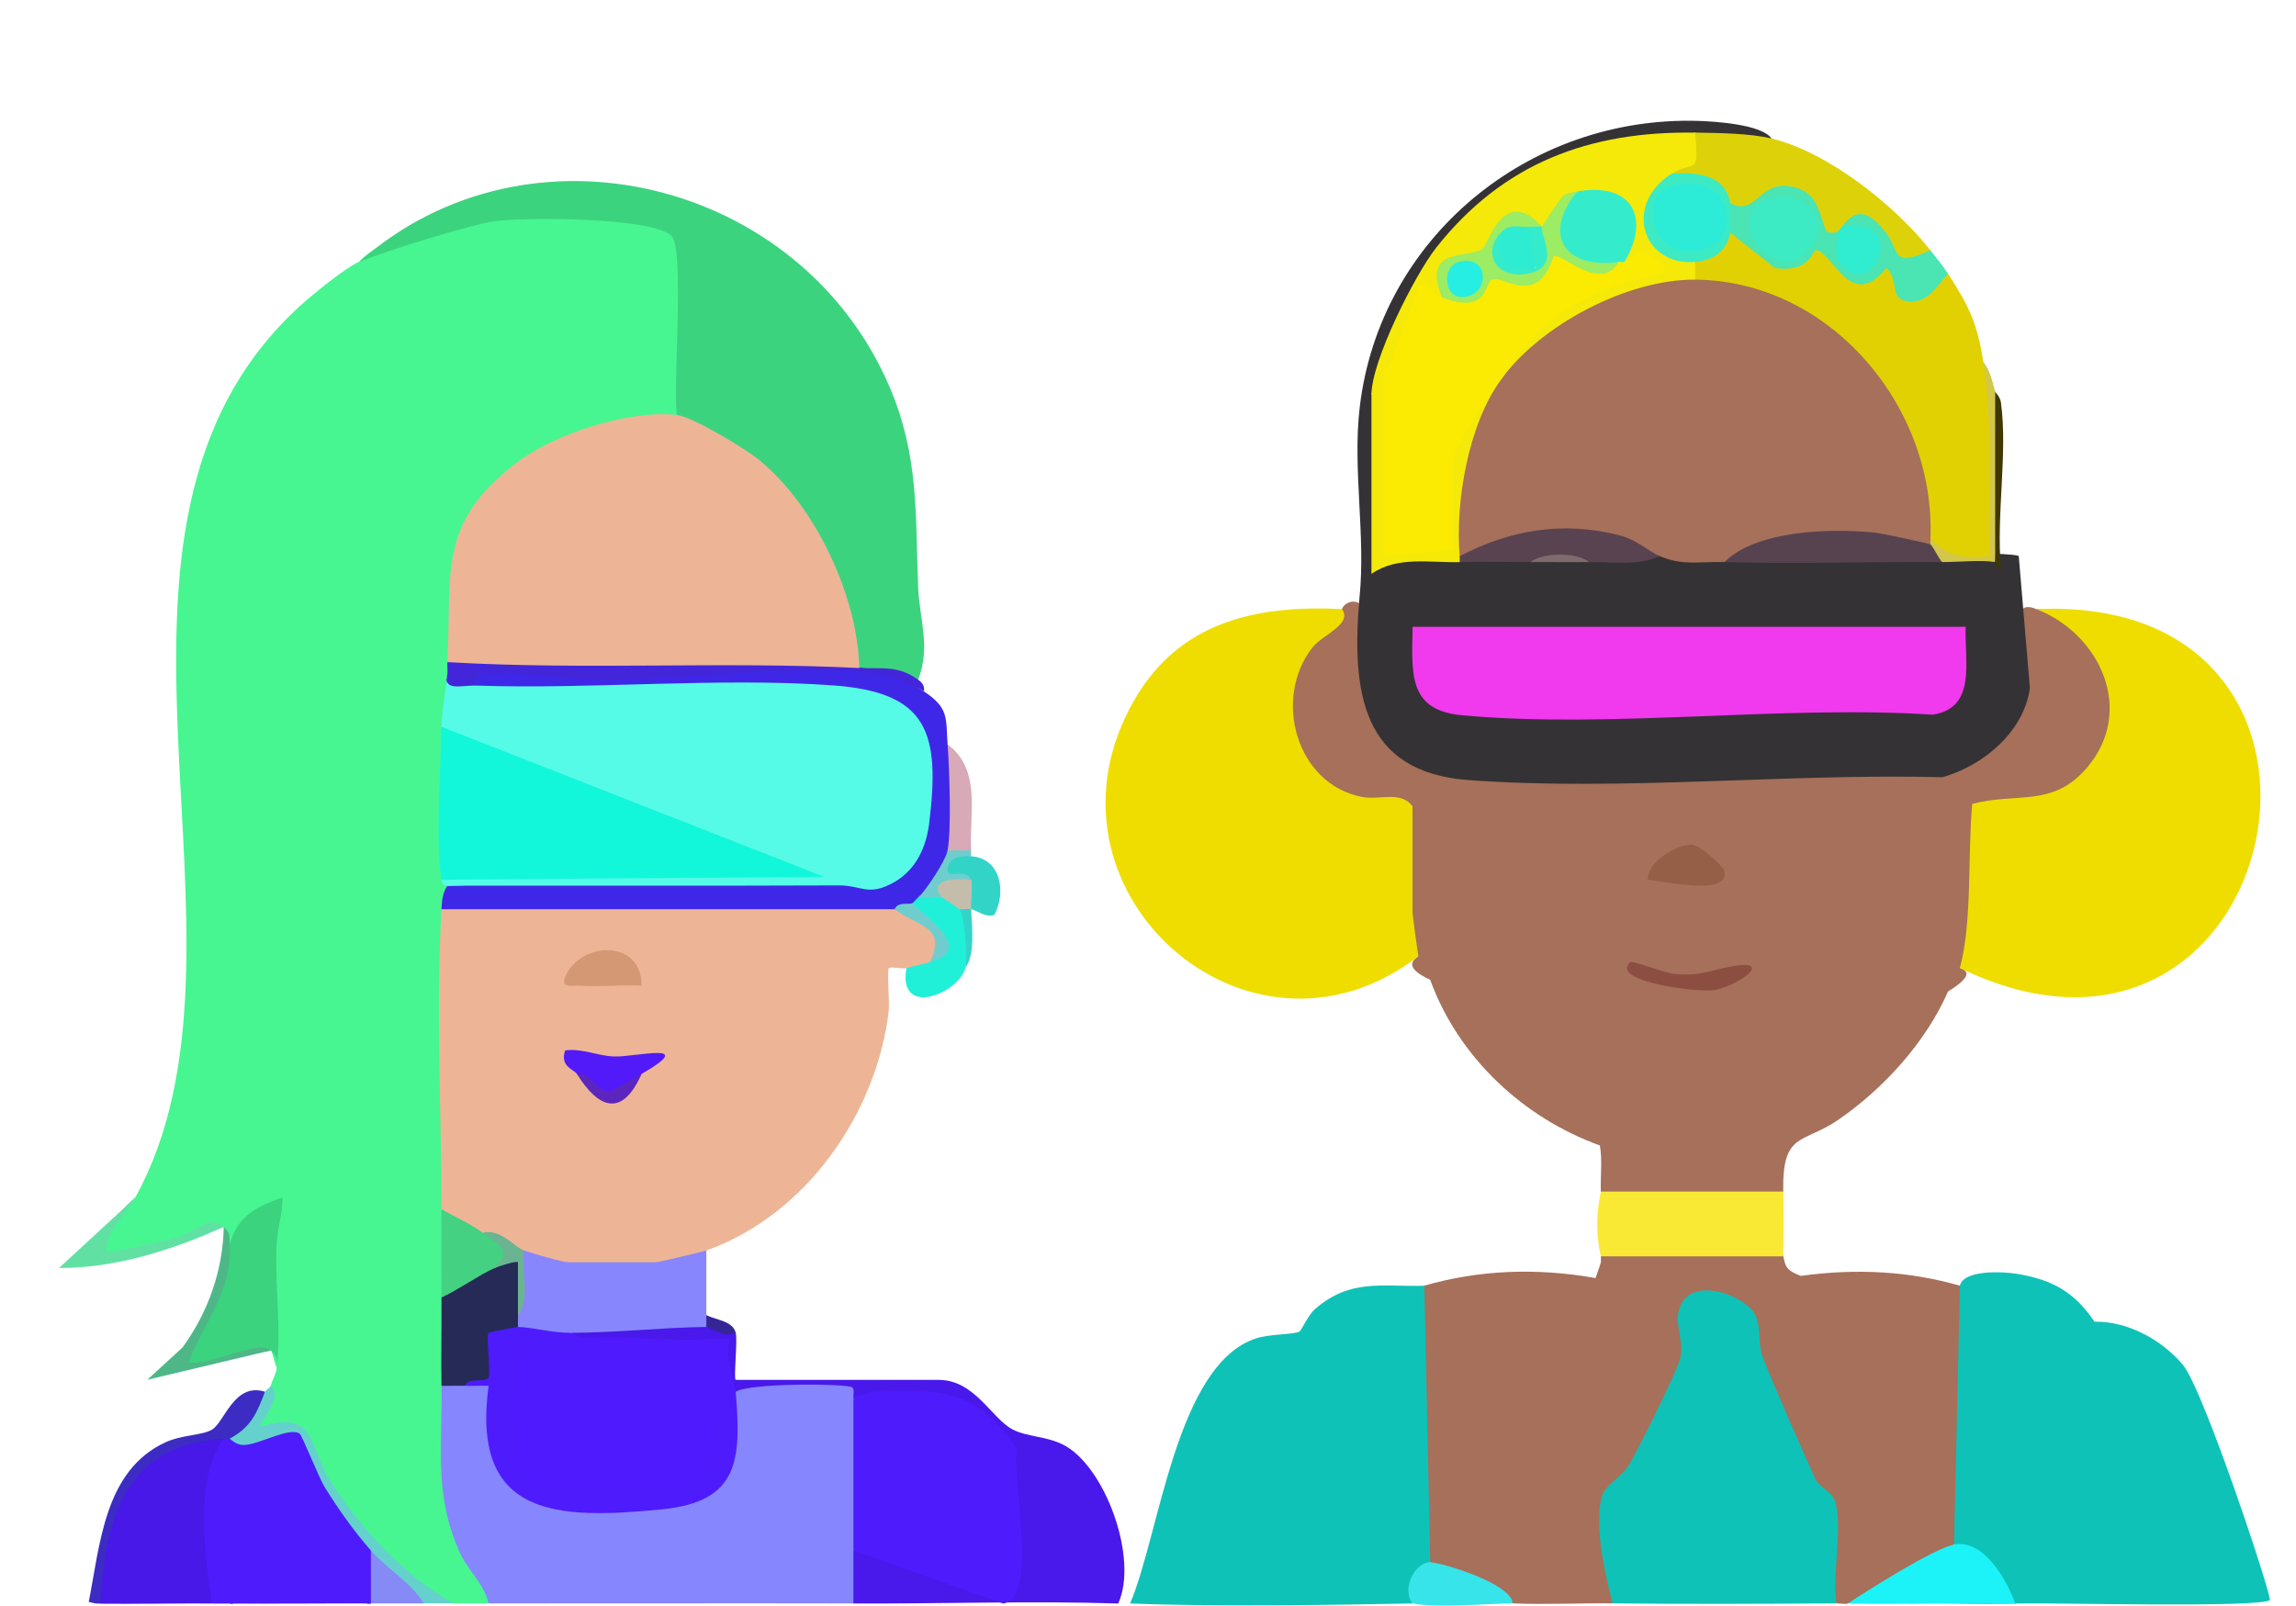 <?xml version="1.0" encoding="UTF-8"?><svg id="Layer_2" xmlns="http://www.w3.org/2000/svg" xmlns:xlink="http://www.w3.org/1999/xlink" viewBox="0 0 388.7 271.87"><defs><style>.cls-1{fill:#2cecd7;}.cls-2{fill:#3bd37e;}.cls-3{fill:#4e1bfc;}.cls-4{fill:#1bf3f8;}.cls-5{fill:#efdd00;}.cls-6{fill:#4326da;}.cls-7{fill:#e1d102;}.cls-8{fill:#5c25bd;}.cls-9{fill:#0fc2b7;}.cls-10{fill:#8686fe;}.cls-11{fill:#56fbe8;}.cls-12{fill:#60e1a3;}.cls-13{fill:#12f7da;}.cls-14{fill:#30ecd0;}.cls-15{fill:#0ec2b7;}.cls-16{fill:#7e6c6c;}.cls-17{fill:#9cec64;}.cls-18{fill:#574350;}.cls-19{fill:none;}.cls-20{fill:#4f1bfe;}.cls-21{fill:#8886fc;}.cls-22{fill:#343234;}.cls-23{fill:#6bb492;}.cls-24{fill:#d8a9b6;}.cls-25{fill:#3cd37e;}.cls-26{fill:#fbea01;}.cls-27{fill:#c5bdac;}.cls-28{fill:#858af7;}.cls-29{fill:#47f691;}.cls-30{fill:#6fcecd;}.cls-31{fill:#4be4b3;}.cls-32{fill:#4918ea;}.cls-33{fill:#d59875;}.cls-34{fill:#3f27e8;}.cls-35{fill:#352695;}.cls-36{fill:#44d181;}.cls-37{fill:#65d1cd;}.cls-38{fill:#a6705a;}.cls-39{fill:#37e4ea;}.cls-40{fill:#34eccc;}.cls-41{fill:#f9e935;}.cls-42{fill:#945e47;}.cls-43{fill:#3c2cc3;}.cls-44{fill:#252b56;}.cls-45{fill:#21f0d9;}.cls-46{fill:#f139ee;}.cls-47{fill:#ddd209;}.cls-48{fill:#32d4c8;}.cls-49{fill:#8d4e42;}.cls-50{fill:#3ceac4;}.cls-51{fill:#4e1bfd;}.cls-52{fill:#594350;}.cls-53{fill:#26eee2;}.cls-54{fill:#2eecd2;}.cls-55{clip-path:url(#clippath);}.cls-56{fill:#4eb788;}.cls-57{fill:#403801;}.cls-58{fill:#d2c748;}.cls-59{fill:#f5e90a;}.cls-60{fill:#4818e8;}.cls-61{fill:#edb596;}.cls-62{fill:#531af9;}</style><clipPath id="clippath"><path class="cls-19" d="M20,0h348.7c11.04,0,20,8.96,20,20v251.87H20C8.96,271.87,0,262.91,0,251.87V20C0,8.96,8.96,0,20,0Z"/></clipPath></defs><g id="illustrations"><g class="cls-55"><path class="cls-10" d="M78.73,234.64l5.2-.96c-2.12,21.94,11.76,22.69,29.51,19.81,7.31-1.19,8.6-3.23,9.49-10.45-.34-3.31.2-5.78,1.62-7.4,0-.5.05-.93.3-1.13.89-.71,22.28-.91,21.61.7l-1.98,1.42c1.96,8.61,1.96,17.29,0,25.9,2.65.32,2.53,8.21,0,8.97-9.81-.04-61.77,0-61.77,0-10.82-6.7-10.33-23.16-9.94-34.92l1.98-1.94c1.46-2.53,2.52-2.53,3.98,0Z"/><path class="cls-32" d="M124.56,225.68c.33,1.29-.4,7.97,0,7.97h34.37c6.1,0,8.92,6.53,12.52,8.4,2.41,1.25,5.6,1.12,8.44,2.52,7.09,3.49,12.92,19.19,9.42,26.94-14.75-.46-30.13.06-44.83,0v-8.97l1.06-1.91,24.07,2c2.06-.25,1.18-15.31.72-16.81-2.29-7.49-17.56-10.07-24-7.69l-1.85-1.48c-.1-.07.25-1.35-.19-1.73-.75-.66-17.41-.8-19.73.74l-1.34-.05c-.08-3.85-1.3-6.82-3.64-8.92-.45.96-1.14,1.67-2.08,2.15-1.33.67-17.27.04-18.84-2.15-1.54.88-2.63.92-1.99-1,6.06-3.14,16.88-4.08,22.91-1,1.4-.59,3.06-.26,4.98,1Z"/><path class="cls-29" d="M114.59,70.27l-1.52,1.88c-23.14.7-38.58,14.69-35.26,38.36l-2.07,1.6c2,.23,1.92,1.23,0,1.99,1.7.49,1.67.84-.09,1.05,2.66,1.36,2.13,6.73-.91,7.92l1.94,1.85c-.51,7.61-.56,15.2-.13,22.77l-1.81,1.28c.81.2,1.15.53,1,1,2.16,1.52,1.45,3.28-1,3.98.83,1.47,1.69,3.04,1.76,4.76.32,7.48,1.25,39.57-.44,43.67-.34.83-.81,1.61-1.32,2.37,2.47,5.04,2.44,9.9,0,14.94,2.88,4.62,2.81,10.25,0,14.94.19,10.48-1.34,18.37,3.11,28.27,1.37,3.05,4.12,5.29,4.86,8.59-1.99,0-3.99,0-5.98,0-12.46-4.56-20.27-17.77-25.85-29.28-2.42-.45-5.01-.38-7.78.23,1.11-2.52,2.02-5.13,2.74-7.81.21-.91.85-1.78,1-2.99-2.65-7.37-2.46-17.28-1.38-25.83-1.97.9-3.63,2.37-4.37,4.45l-2.23.45c-.49-.73-.82-1.73-1-2.99-6.88,2.5-13.93,4.14-21.15,4.93.45-3.4,2.52-6.7,6.21-9.92,23.79-43.18-13.78-112.92,27.88-150.94,2.07-1.88,7.66-6.46,9.98-7.46,7.95-8.89,47.1-13.04,54.19-5.86,2.58,2.61,1.89,25.5,1.48,30.41l-1.87,1.35Z"/><path class="cls-43" d="M44.86,235.64c.42,3.23-1.5,9.28-5.98,7.97-.33.87-.66.87-1,0l-2.52,2.25c-12.3,1.21-15.8,12.27-16.3,23.08,5.63-.96,11.52.23,16.83,2.56.91-1.93,2.08-1.93,2.99,0,.87.28.86-.38,0,0-7.96-.08-16.24.14-23.91,0,1.97-9.79,2.62-22.49,13.05-27.29,2.7-1.24,6.24-1.18,7.84-2.12,2.18-1.29,3.76-8.07,9-6.44Z"/><path class="cls-37" d="M45.86,234.64c-.02.1.93.76.61,1.98-.53,1.99-1.63,3.29-2.6,4.99,9.89-3.1,8.29,3.32,12.13,9.3,5.06,7.89,12.56,15.99,20.75,20.59h-4.98c-4.33-1.27-8.21-4.3-8.97-8.97l-3.43-.99c-4.18-5.32-7.57-10.99-10.17-17.04-6.68,3.06-10.11,2.76-10.31-.9,3.72-2,4.6-4.41,5.98-7.97.11-.28.78-.61,1-1Z"/><path class="cls-28" d="M71.76,271.5c-2.98,0-5.98.01-8.97,0-.87-.28-.86.38,0,0-3.03-.37-2.94-8.27,0-8.97,2.88,3.28,6.64,5.23,8.97,8.97Z"/><path class="cls-60" d="M62.79,271.5h0c-7.95-.03-15.96.08-23.91,0h0c7.32-3.04,16.65-3.19,23.91,0Z"/><path class="cls-61" d="M151.45,153.95c4.18-.32,11.19,5.61,5.98,8.97-.56,2.95-2.09,3.3-3.98,1-.74.2-2.67-.31-2.96.02-.37.42.16,5.79-.05,7.44-2.13,17.28-14.05,34.4-30.87,40.36-.06,3.15-6.93,4.83-8.47,1.99-.96,3.31-13.4,3.05-14.94,0-.26,3.33-7.66,1.09-7.47-1.99-1.51,1.56-2.69,1.1-3.56-1.39l-3.41-1.6c-2.9,1.76-6.48-.84-6.97-3.98-.02-16.45-.97-34.58,0-50.81l.31-1.22c24.87-.92,49.93-1.18,75.2-.77l1.2,1.99Z"/><path class="cls-25" d="M155.44,115.1c-3.16-.76-6.48-1.43-9.96-1.99l-2.07-1.7c-1.84-17.25-11.96-32.81-28.32-38.97l-.49-2.17c-.74-4.76,1.39-28.43-.98-30.4-3.73-3.09-24.05-3.07-29.41-2.48-4.1.45-19.36,5.24-23.41,6.98,28.64-25.43,74.92-13.86,89.84,21.24,5.01,11.78,4.3,21.72,4.81,34.04.21,5.08,2.14,9.92-.01,15.45Z"/><path class="cls-34" d="M156.44,117.09c4.22,2.8,3.68,4.43,3.98,8.97,2.38,4.63,4.1,14.77,0,17.93.66,2.77-1.59,6.89-4.98,7.97,1.42,1.35.81,1.92-1,1,.52,1.32-.48,1.65-2.99,1h-76.71c.09-1.43.15-2.76,1-3.98,24.36-.78,48.39-1.23,72.09-1.34,8.69-.48,15.77-29.52-5.15-30.42-19.91-.28-39.78-.51-59.61-.71l-2.34-1.39c-2.68-.32-2.7-2.95.06-2.89,18.67.76,37.51.75,56.51-.04,7.72-1.02,14.1.29,19.14,3.92Z"/><path class="cls-21" d="M119.58,211.73v10.96c1.62.95,1.95,1.63,0,1.99-7.36.09-15.28.98-22.91,1-.97,2.46-8.23,1.74-8.97-1-2.65-.32-2.53-1.23,0-1.99.63-2.74.78-5.53.47-8.38-2.23-.74-1.59-1.65.53-2.58,1.38.49,6.55,1.99,7.47,1.99h14.94c.43,0,7.88-1.78,8.47-1.99Z"/><path class="cls-2" d="M38.88,210.73c1.23-4.67,4.5-6.49,8.96-7.96-.02,2.91-.94,5.43-1.04,8.42-.23,7.2.85,13.7.05,20.47.19-1.47.06-1.97-1-2.99-5.03.87-10.1,1.75-15.21,2.66,3.78-6.5,6.52-13.36,8.23-20.59Z"/><path class="cls-6" d="M145.48,113.1c3.82.19,6.52-.5,9.96,1.99.77.56,1.06,1.01,1,1.99-1.93-1.28-6-2.8-8.4-3.06-15.33-1.6-31.64,1.12-46.89,1.13-5.62,0-10.85-1.32-16.98-1.06-1.92.08-4-1.03-3.44,1.99-.94,3.91-6.23,2.71-4.98-1.99.03-.66-.04-1.33,0-1.99,1.11-.45,2.23-.86,3.38-1.15s2.23-.52,3.34-.52c19.87-.1,40.02-.16,59.74,1.19l3.28,1.48Z"/><path class="cls-45" d="M159.42,151.96c2.11-2.04,4.06-.74,2.99,1.99,2.54,1.46,1.7,7.1,1,9.96-.99,4.22-11.48,8.61-9.96,0,1.32-.36,2.7-.63,3.98-1,4.46-3.54.11-6.49-3.41-8.71l.42-1.25c.25-.15.65-.69,1-1,2.26-2.04,3.59-2.04,3.98,0Z"/><path class="cls-12" d="M22.94,202.76c-1.93,3.5-4.75,5.32-4.98,8.96.69.68,10.39-1.76,12.18-2.26,2.8-.79,5.41-3.98,7.74-1.72-8.63,3.9-18.29,7-27.89,6.96l12.95-11.94Z"/><path class="cls-56" d="M38.88,210.73c.43,8.16-4.25,12.94-6.97,19.92,3.54.8,11.86-4,13.94-1.99l-20.92,4.97,5.97-5.47c4.32-5.95,6.83-12.96,6.98-20.42,1.24,1.2.92,1.46,1,2.99Z"/><path class="cls-24" d="M164.41,143.99c-.74.7-3.55,1.28-3.98,0,.67-3.82.29-13.65,0-17.93,5.78,4.24,3.64,11.88,3.98,17.93Z"/><path class="cls-48" d="M164.41,144.98c5.07.37,5.96,6.07,3.94,9.93-1.53.51-2.78-.68-3.94-.97.12,3.01.72,7.76-1,9.96.41-1.76-.03-8.52-1-9.96.58-1.93,1.47-1.95,1.99,0-2.79-.41-2.69-4.25,0-4.98-7.24.04-5.49-5.38,0-3.98Z"/><path class="cls-30" d="M164.41,143.99v1c-1.84-.13-4,.19-4,2.48,0,1.23,3.3-.41,4,1.5.31,1.93-3.97,2.66-3.66,1.57l-1.32,1.42c-1.01-.29-2.8.2-3.98,0,1.33-1.18,4.69-6.32,4.98-7.97h3.98Z"/><path class="cls-35" d="M124.56,225.68c-1.62.96-4.57-1-4.98-1v-1.99c1.68.83,4.47.97,4.98,2.99Z"/><path class="cls-3" d="M144.48,262.54v-25.9c.14.11,2.19-.95,3.46-1,11.46-.51,17.39-.44,24.23,9.68-.99,4.71,3.82,25.16-2.32,26.2l-25.37-8.97Z"/><path class="cls-3" d="M96.66,225.68l1.99,1c.76,3.4-2.35,4.72-9.33,3.98-.68,1.17-.34,16.16.4,17.57,1.21,2.28,25.02,2.29,27.32.6,2.5-1.83,3.42-16.66,1.54-20.02l.99-2.13c1.3-.13,2.68.07,3.99,0-.99,3.12.82,6.87.99,8.97.93,11.48.63,18.61-12.46,19.91-17.7,1.77-32.4,1.39-29.37-20.91-1.32-.04-2.66.04-3.99,0-1.1-2.35-.05-2.64,2.1-3.16-1.57-5.62,2.31-11.31,6.86-6.8,1.99-.02,5.76,1,8.97,1Z"/><path class="cls-44" d="M83.71,214.72c4.68-6.67,5.47.82,3.98,7.97v1.99c-.25,0-4.79.84-4.98,1.01-.43.38.33,5.9.06,7.4-.23,1.24-3.56-.06-4.05,1.56-1.33-.04-2.66.03-3.98,0-.09-4.97.04-9.98,0-14.94.51-3.21,6.6-7.6,8.97-4.98Z"/><path class="cls-20" d="M119.58,226.67c3.59,3.99,2.01,20.59-1.25,23.65-2.21,2.08-11.63,1.19-15.17,1.26-3.86.08-11.5,2-14.93-2.02-1.76-2.07-1.26-20.14-.53-20.9.29-.3,6.4.14,8.32-.19,1.42-.25,2.49-1.77,2.64-1.79,6.81-.91,13.64.74,20.92,0Z"/><path class="cls-61" d="M114.59,70.27c2.7.31,11.49,5.64,13.86,7.56,9.51,7.69,16.79,23.13,17.02,35.28-23.29-1.16-46.5.38-69.74-1,.84-14.8-1.89-23.4,11.63-33.7,6.56-5,19.1-9.06,27.23-8.14Z"/><path class="cls-11" d="M75.74,114.1c-.76,3.06,2.31,1.9,4.98,1.99,19.67.66,40.96-1.43,60.31-.04,16.04,1.16,18.17,7.95,16.28,23.34-.5,4.08-2.25,7.9-5.94,9.99-4.37,2.47-5.47.53-9.34.54-22.1.09-44.21.03-66.29.04-.73-.01-.87-.34-1-1l.91-2,52.83-.68-52.75-20.69-.99-2.53c.07-3.37.88-6.66,1-8.97Z"/><path class="cls-13" d="M74.75,123.06l64.76,25.4-64.76.5c-1.07-5.69-.13-19.31,0-25.9Z"/><path class="cls-36" d="M81.72,208.74c4.27,1.3,7.53,3.68,1.99,5.98-2.6,1.16-6.16,3.7-8.97,4.98-.04-4.97,0-9.97,0-14.94,2.3,1.31,4.84,2.41,6.97,3.98Z"/><path class="cls-51" d="M38.88,243.61c.13-.01,1,1.09,2.42,1.06,2.56-.04,7.62-3.08,9.41-1.94.43.27,3.23,7.43,4.3,9.15,2.32,3.72,4.89,7.37,7.78,10.65v8.97c-7.91-.18-15.96.01-23.91,0-1,0-1.99,0-2.99,0-3.82-1.77-3.7-13.44-3.25-17.78-.19-5.32,1.56-8.7,5.24-10.12.33-.02.67.03,1,0Z"/><path class="cls-60" d="M37.89,243.61c-5.1,6.83-3.17,19.86-1.99,27.89-6.3-.04-12.63.03-18.93,0,.92-14.77,4.3-26.92,20.92-27.89Z"/><path class="cls-62" d="M108.62,181.84c-4.34,5.57-6.46,4.43-10.96,0-.48-.77-2.92-1.21-1.99-3.98,2.9-.4,5.57.97,8.42,1.03,3.61.08,14.23-2.65,4.53,2.95Z"/><path class="cls-33" d="M108.61,166.89c-3.46-.17-7.02.26-10.47,0-1.08-.08-3.32.55-2.47-1.48,2.54-6.06,13.02-6.48,12.94,1.48Z"/><path class="cls-23" d="M88.69,211.73c-.47,3.45,1.17,8.26-1,10.96,0-2.98,0-5.98,0-8.96-.27-.3-3.34.71-3.98.99,3.09-2.97,1.01-3.77-1.99-5.98,2.94-.79,5.39,2.43,6.97,2.99Z"/><path class="cls-30" d="M154.44,152.95c2.94,2.78,10.48,7.86,2.99,9.96,2.97-6.11-2.12-6-5.98-8.97.59-1.36,2.52-.71,2.99-1Z"/><path class="cls-8" d="M108.62,181.84c-3.29,7.42-7.27,5.91-10.96,0,2.34-.26,3.46,3.04,5.48,3.04.31,0,4.47-2.45,5.48-3.04Z"/><path class="cls-27" d="M164.41,148.97c.31.84-.06,3.64,0,4.98-.56-.14-1.36.09-1.99,0-.1-.15-2.82-1.94-2.99-1.99-2.34-3.09,2.1-3.27,4.98-2.99Z"/><path class="cls-38" d="M301.9,212.72c.37,1.49.25,2.31,2.97,3.32,9.51-1.32,18.48-.77,26.91,1.66.77.02,1.95.22,1.98.71.58,10.8.45,31.53-.95,41.99l-2.02,1.12c-2.46,4.29-7.56,8.08-12.82,8.6.83.84-3.45.83-5.46,1.47l-1.64-.1-2.11-.98c.34-5.28.35-10.5.03-15.67-6.63-8.25-11.61-20.49-13.3-31.04-1.26-2.74-8.63-5.06-9.35-1.5,1.71,11.18-6.09,23.41-13.05,31.65-.6,5.32-.07,10.64,1.58,15.95l-1.65,1.59c-5.62-.06-11.33.24-16.94,0-4.3-1.93-8.71-3.55-13.24-4.86l-.71-2.11-2.01-.88-.95-44.71,1.97-1.24c9.2-2.64,18.87-3.07,28.99-1.28.22-.82.48-1.27.9-2.71v-1c.09-.78.34-1.95.89-1.99,3.19-.25,27.22-.51,28.55,0,.75.29,1.13,1.21,1.44,1.99Z"/><path class="cls-15" d="M331.79,217.71c.63-2.72,7.19-2.43,9.67-2.02,5.94.99,9.7,3.02,13.12,8.11,5.56-.14,11.43,3.07,14.97,7.3s15.16,39.44,14.72,39.83c-1.5,1.32-36.49.46-41.51.57-9.93.21-9.98-.07-19.92,0,.33-1.08,1.15-1.43,1.99-1.99,7.22-.94,4.58-1.31,11.99-1.13-.57-2.38-2.57-4.66-6.02-6.84l1-43.83Z"/><path class="cls-9" d="M273.01,271.5c-1.29-4.89-3.21-13.43-1.79-18.23.53-1.8,3.48-3.34,4.63-5.33,1.6-2.78,8.25-15.99,8.69-18.3.59-3.18-1.66-6.26.35-9.29,2.57-3.88,10.34-.91,12.1,2.02,1.27,2.12.54,5.1,1.4,7.32,2.24,5.78,6.45,15.2,9.01,20.87.58,1.27,2.76,1.98,3.28,3.7,1.31,4.37-.53,12.37.2,17.23-12.59.08-25.26.14-37.86,0Z"/><path class="cls-39" d="M242.13,264.53c2.12.07,13.88,3.68,13.95,6.97-2.15-.09-12.72.87-16.94,0-5.71-1.86,1-11.77,2.99-6.97Z"/><path class="cls-9" d="M241.13,217.71l1,46.82c-2.54-.09-4.95,4.55-2.99,6.97-12.12.24-33.59.61-47.82,0,5.01-11.7,7.77-40.48,21.35-44.89,2.33-.76,6.39-.62,7.33-1.15.32-.18,1.44-2.77,2.64-3.82,5.99-5.18,11.26-3.73,18.49-3.93Z"/><path class="cls-41" d="M301.9,201.77c.07,3.63.04,7.42,0,10.96h-30.88c-.85-3.58-.79-7.37,0-10.96.09-.78.34-1.95.89-1.99,3.57-.25,28.26-.35,29.33.66.34.32.52.8.66,1.33Z"/><path class="cls-4" d="M330.79,261.54c4.86-.98,8.82,5.6,10.38,10.01-8.79-.31-19.24.22-28.31-.05,3.22-2.14,14.44-9.26,17.93-9.96Z"/><path class="cls-38" d="M227.18,103.14c.7-1.76,3.68-1.8,3.76.58-1,11.64.83,24.99,15,26.05,26.23,1.97,56.23,1.01,82.69-.15,4.6-.2,12.99-8.27,13.04-13.4l.31-12.14c.21-1.43,1.37-1.56,2.75-.95,9.77.17,16.02,11.21,14.07,20.13-2.63,12.05-12.27,14.03-22.79,14.42l-1.49,22.8c-.03,1.92-.74,3.03-2.74,3.43,2.01.59,1.35,1.92-1.99,3.98-3.76,8.59-10.94,16.47-18.61,21.74-6,4.12-9.47,1.93-9.29,12.13h-30.88c-.08-2.59.28-5.25-.16-7.81-13.02-4.69-23.98-14.98-28.73-28.05-3.23-1.49-3.89-2.81-1.99-3.98-3.1-.04-3.85-6.45-1-7.47-.77-.1-1.92-.33-1.99-.89-.38-3.18-.38-12.4,0-15.62l1.99-1.43c-21.65,5.35-30.98-22.89-11.95-33.37Z"/><path class="cls-22" d="M341.77,94.19c-.47-1.61-107,.07-108.61-.81v-26.3l-1-.3c2.2-6.29,4.9-12.57,8.07-18.84h1.36c7.11-14.91,26.05-23.68,42.59-23.5l2.76-2c1.36,2.95,10.98,3.44,12.95,1-1.61-2.38-9.6-2.89-12.46-2.97-28.6-.84-53.8,19.77-57.22,48.36-1.27,10.57,1.03,21.76-.05,32.32-1.4,16.08.4,29.58,18.39,30.93,25.74,1.92,54.29-1.16,80.3-.48,6.89-1.93,13.8-7.7,14.8-15.09l-1.88-22.31Z"/><path class="cls-7" d="M292.93,39.38l2.06-.91c4.67,5.56,8.57,6.33,11.72,2.31l2.43.23c1.84,5.22,6.2,9.42,9.91,2.86,2.25-.93,3.64,3.36,3.95,5.19,1.09.77,3.8-1.85,4.34-2.91l2.45.19c3.57,5.55,4.94,8.33,5.98,14.94.84,1.98,1.18,4.04,1.35,6.17.46,5.76,1.21,22.23.15,27.03-.13.58-10.3.75-10.46-3.31l-1.96-2c-.35-19.98-15.59-38.29-35.95-39.77l-1.94-2.06c-2.85-.06-2.72-2.32,0-2.99.39-2.31,3.8-4.07,5.98-4.98Z"/><path class="cls-47" d="M299.91,23.44c9.59,2.34,20.83,11.27,26.9,18.93.12,4.09-5.55,4.12-7.53,1.15.69-4.39-3.59-8.01-7.41-5.13,1.33,1.46.75,2.02-1,1-1.46,5.08-4.43-1.4-5.48-4.46-2.8-2.86-5.41-1.07-7.87,1.13-2.59,1.34-4.13,1.46-4.58-1.66-2.58-1.92-5.32-2.94-8.21-3.07l-1.75-1.91c-.87-1.62-.12-2.69,2.23-3.21-.52-2.11.06-3.37,1.75-3.76,3.79.06,9.37.12,12.95,1Z"/><path class="cls-31" d="M292.93,34.4c4.33,2.3,4.84-3.82,10.22-2.84,4.8.88,4.69,4.52,6.03,7.55.21.49,1.64.19,1.68.27l2.08,1.18c-.31,8.97,7.86-.78.09-.34l-1.18-1.84c2.64-3.73,5.02-2.06,7.44,1.05s.72,5.97,7.51,2.94c1.02,1.28,2.1,2.61,2.99,3.98-1.78,1.94-3.24,4.78-6.31,4.71-3.98-.09-1.72-3.67-4.15-5.69-6.06,7.67-9.16-2.96-11.95-3.02-.41,0-1.06,3.97-6.93,3.02l-7.52-5.99c-2.66-.99-2.66-3.99,0-4.98Z"/><path class="cls-58" d="M337.76,66.28c.92,9.66.92,19.29,0,28.89-2.45-.4-6.25.02-8.97,0-2.88-.45-3.55-1.45-1.99-2.99-.87-.28-.86-.62,0-1,3.03,3.09,5.67,3.46,9.97,2.99-.26-10.93.7-22.06-1-32.88,1.13,1.38,1.52,3.33,1.99,4.98Z"/><path class="cls-57" d="M338.76,68.27c1.15,8.43-.84,19.18-.01,27.89-.8.26-.89-.98-.98-1v-28.89c.1.34.83.81,1,1.99Z"/><path class="cls-5" d="M227.18,103.14c1.89,2.52-3.31,4.36-4.98,6.48-6.79,8.64-2.75,23.3,8.52,25.34,2.87.52,6.44-1.08,8.41,1.55v17.93c0,.38.88,6.96,1,7.47-28.93,22.3-66.62-11.56-48.01-43.53,7.69-13.21,20.72-15.95,35.06-15.25Z"/><path class="cls-5" d="M331.79,163.91c2.15-7.91,1.3-19.49,2.1-27.79,7.56-2,13.55.65,19.35-6.05,8.3-9.6,2.42-22.68-8.5-26.93,61.18-2.8,42.16,87.48-12.95,60.77Z"/><path class="cls-42" d="M278.99,148.96c-.18-3.12,5.04-6.06,7.52-5.92,1.25.07,5.24,3.62,5.42,4.45.99,4.42-10.8,1.62-12.94,1.47Z"/><path class="cls-49" d="M276,162.92c.37-.34,5.7,1.81,7.46,1.99,4.31.44,6.12-.63,9.7-1.28,7.27-1.31,1.4,3.21-2.96,4.02-2.44.45-17.83-1.39-14.2-4.74Z"/><path class="cls-38" d="M286.96,47.35c22.88.17,40.75,21.54,39.85,43.83v1l-.8,1.15c-11.58-1.93-22.73-2.11-34.07,1.84-4.12-.12-7.06.66-10.96-1-11.93-3.58-21.82-2.64-33.87,0-1.58-.39-1.82-.98-.55-1.82-.44-9.72.53-18.51,6.49-26.54-1.11-1.47-.76-1.97,1.04-1.53,6.45-9.6,16.49-15.05,27.64-17.36.78-2.05,4.32-1.57,5.23.42Z"/><path class="cls-46" d="M332.78,106.13c-.25,5.69,1.96,13.7-5.54,14.88-25.64-1.65-54.42,2.4-79.68.11-9.31-.84-8.53-7.2-8.42-14.99h93.64Z"/><path class="cls-59" d="M286.96,22.45c.75,7.69-.22,4.58-3.98,6.97l.27,2.24c-4.83,3.71-3.7,10.36,2.72,10.74l1,1.96v2.99c-11.5-.08-26.2,7.7-32.88,16.94l-.66-2.53c5.22-8.66,10.71-11.18,19.5-14.49,1.84-.69,5.17-2.19,2.08-2.9l-1.17-2.01c2.72-5.15.72-8.87-5.31-8.14l-1.49-1.8c-2.1,1.38-3.62,3.44-4.57,6.19l-1.41-.22c-4.75-2.93-9.19-.26-8.89,5.3l-6.77,2.19c.31,2.23-.11,3.72-1.27,4.47l-2.9,1.16-4.24,11.24c-.57,1.15-1.66.67-2.82.05.78.09,1.96.35,1.99.9.56,8.44.55,20.57,0,29.02l-1.99,1.46c.55-3.23,10.61-3.93,11.95-1-3.25-1.46-3.12-13.69,0-15.44-.49-.1-.94-.24-1.27-.53-1.18-1.02,6.02-14.53,9.24-12.92-5.5,7.61-7.76,20.65-6.97,29.89.87.28.86.62,0,1-5.07.14-10.54-1.07-14.94,1.99v-30.38c0-5.63,7.29-20.21,10.98-24.88,11.3-14.3,25.91-19.73,43.81-19.45Z"/><path class="cls-18" d="M326.81,92.18c.35.15,1.41,2.43,1.99,2.99-12.25-.08-24.62.34-36.86,0,5.48-5.44,18.04-5.72,25.41-4.99,1.05.1,8.91,1.76,9.46,2Z"/><path class="cls-52" d="M280.98,94.17c-3.62,1.67-7.99.95-11.95,1-3.23-.86-6.72-.85-9.96,0-3.97.01-7.99-.11-11.95,0v-1c8.58-4.48,17.5-5.96,26.96-3.55,3.15.8,4.83,2.66,6.92,3.55Z"/><path class="cls-16" d="M269.03,95.17c-3.31.04-6.65-.01-9.96,0,2.21-1.7,7.95-1.65,9.96,0Z"/><path class="cls-50" d="M292.93,34.4c.18,1.01.18,3.97,0,4.98-.55,3.07-2.92,4.75-5.98,4.98-8.92.67-12.18-9.72-3.98-14.94,4.3-.33,9.08.13,9.96,4.98Z"/><path class="cls-14" d="M311.86,38.39c10.99-1.97,5.9,11.68.42,7.08-2.32-1.95-.93-5.19-1.42-6.09.33-.32.73-.62,1-1Z"/><path class="cls-50" d="M299.61,33.59c4.46-1.38,9.91,2.15,7.78,6.77-5.07,10.96-17.26-3.84-7.78-6.77Z"/><path class="cls-26" d="M275,44.36c1.94-.34,1.61-3.49,5.71-.29,3.75,2.93-2.6,2.69-5.67,3.82-11.02,4.07-14.57,7.11-20.96,16.39-1.5,2.18-7.97,11.4-7.97,13.45v15.44l-11.95,1v-31.38c0-.19,1.23-.83,1.42-1.57,1.27-4.85,3.25-8.25,4.56-12.88,1.87-.43,2.6,1.45,3.97,1.99.88-1.24,2.51-1.65,4.89-1.22,1.84-3.45,3.38-4.39,4.6-2.83,4.83,2.5,8.46.79,9.37-4.64,3.72,3.61,7.39,4.51,11.02,2.72.25-.88.58-.86,1,0Z"/><path class="cls-40" d="M275,44.36c-.32.06-.67-.04-1,0-8.7,3.72-16.22-5.87-6.97-11.95,9.12-1.58,12.53,4.28,7.97,11.95Z"/><path class="cls-17" d="M267.03,32.41c-5.95,7.16-2.31,13.21,6.97,11.95-2.88,5.35-9.89-1.73-10.93-.99-.26.18-.95,4.02-3.74,4.81s-4.96-1.14-6.6-.91c-1.39.19-.58,6.25-8.61,3.07-3.5-8.53,4.27-6.59,6.8-8.14,1.05-.64,3.53-11.09,10.13-3.81-.24,2-1.22,1.91-1.99,0-.12,2.91-3.19,2.27-4.98,1-3.65,8.69,10.09,9.51,6.03-.29l.94-.71c.08-.3,3.2-4.88,3.43-5.08.79-.72,1.59-.73,2.55-.89Z"/><path class="cls-1" d="M282.67,31.62c12.22-3.66,12.93,12.82,1.83,10.74-5.25-.98-6.42-9.36-1.83-10.74Z"/><path class="cls-54" d="M259.06,38.39c7.03,8.92-8.25,11.36-4.98,1,1.66-1.69,3.01-.81,4.98-1Z"/><path class="cls-53" d="M246.72,44.45c5.11-1.66,5.7,4.73,1.72,5.75-3.98,1.02-4.5-4.85-1.72-5.75Z"/><path class="cls-40" d="M261.06,38.39c-.41,1.55,3.49,6.93-2.54,7.96-5.54.95-7.52-3.82-4.44-6.97-.64,5.27.7,6.62,5.98,5.98l-1-6.98c.65-.06,1.34.04,1.99,0Z"/></g></g></svg>